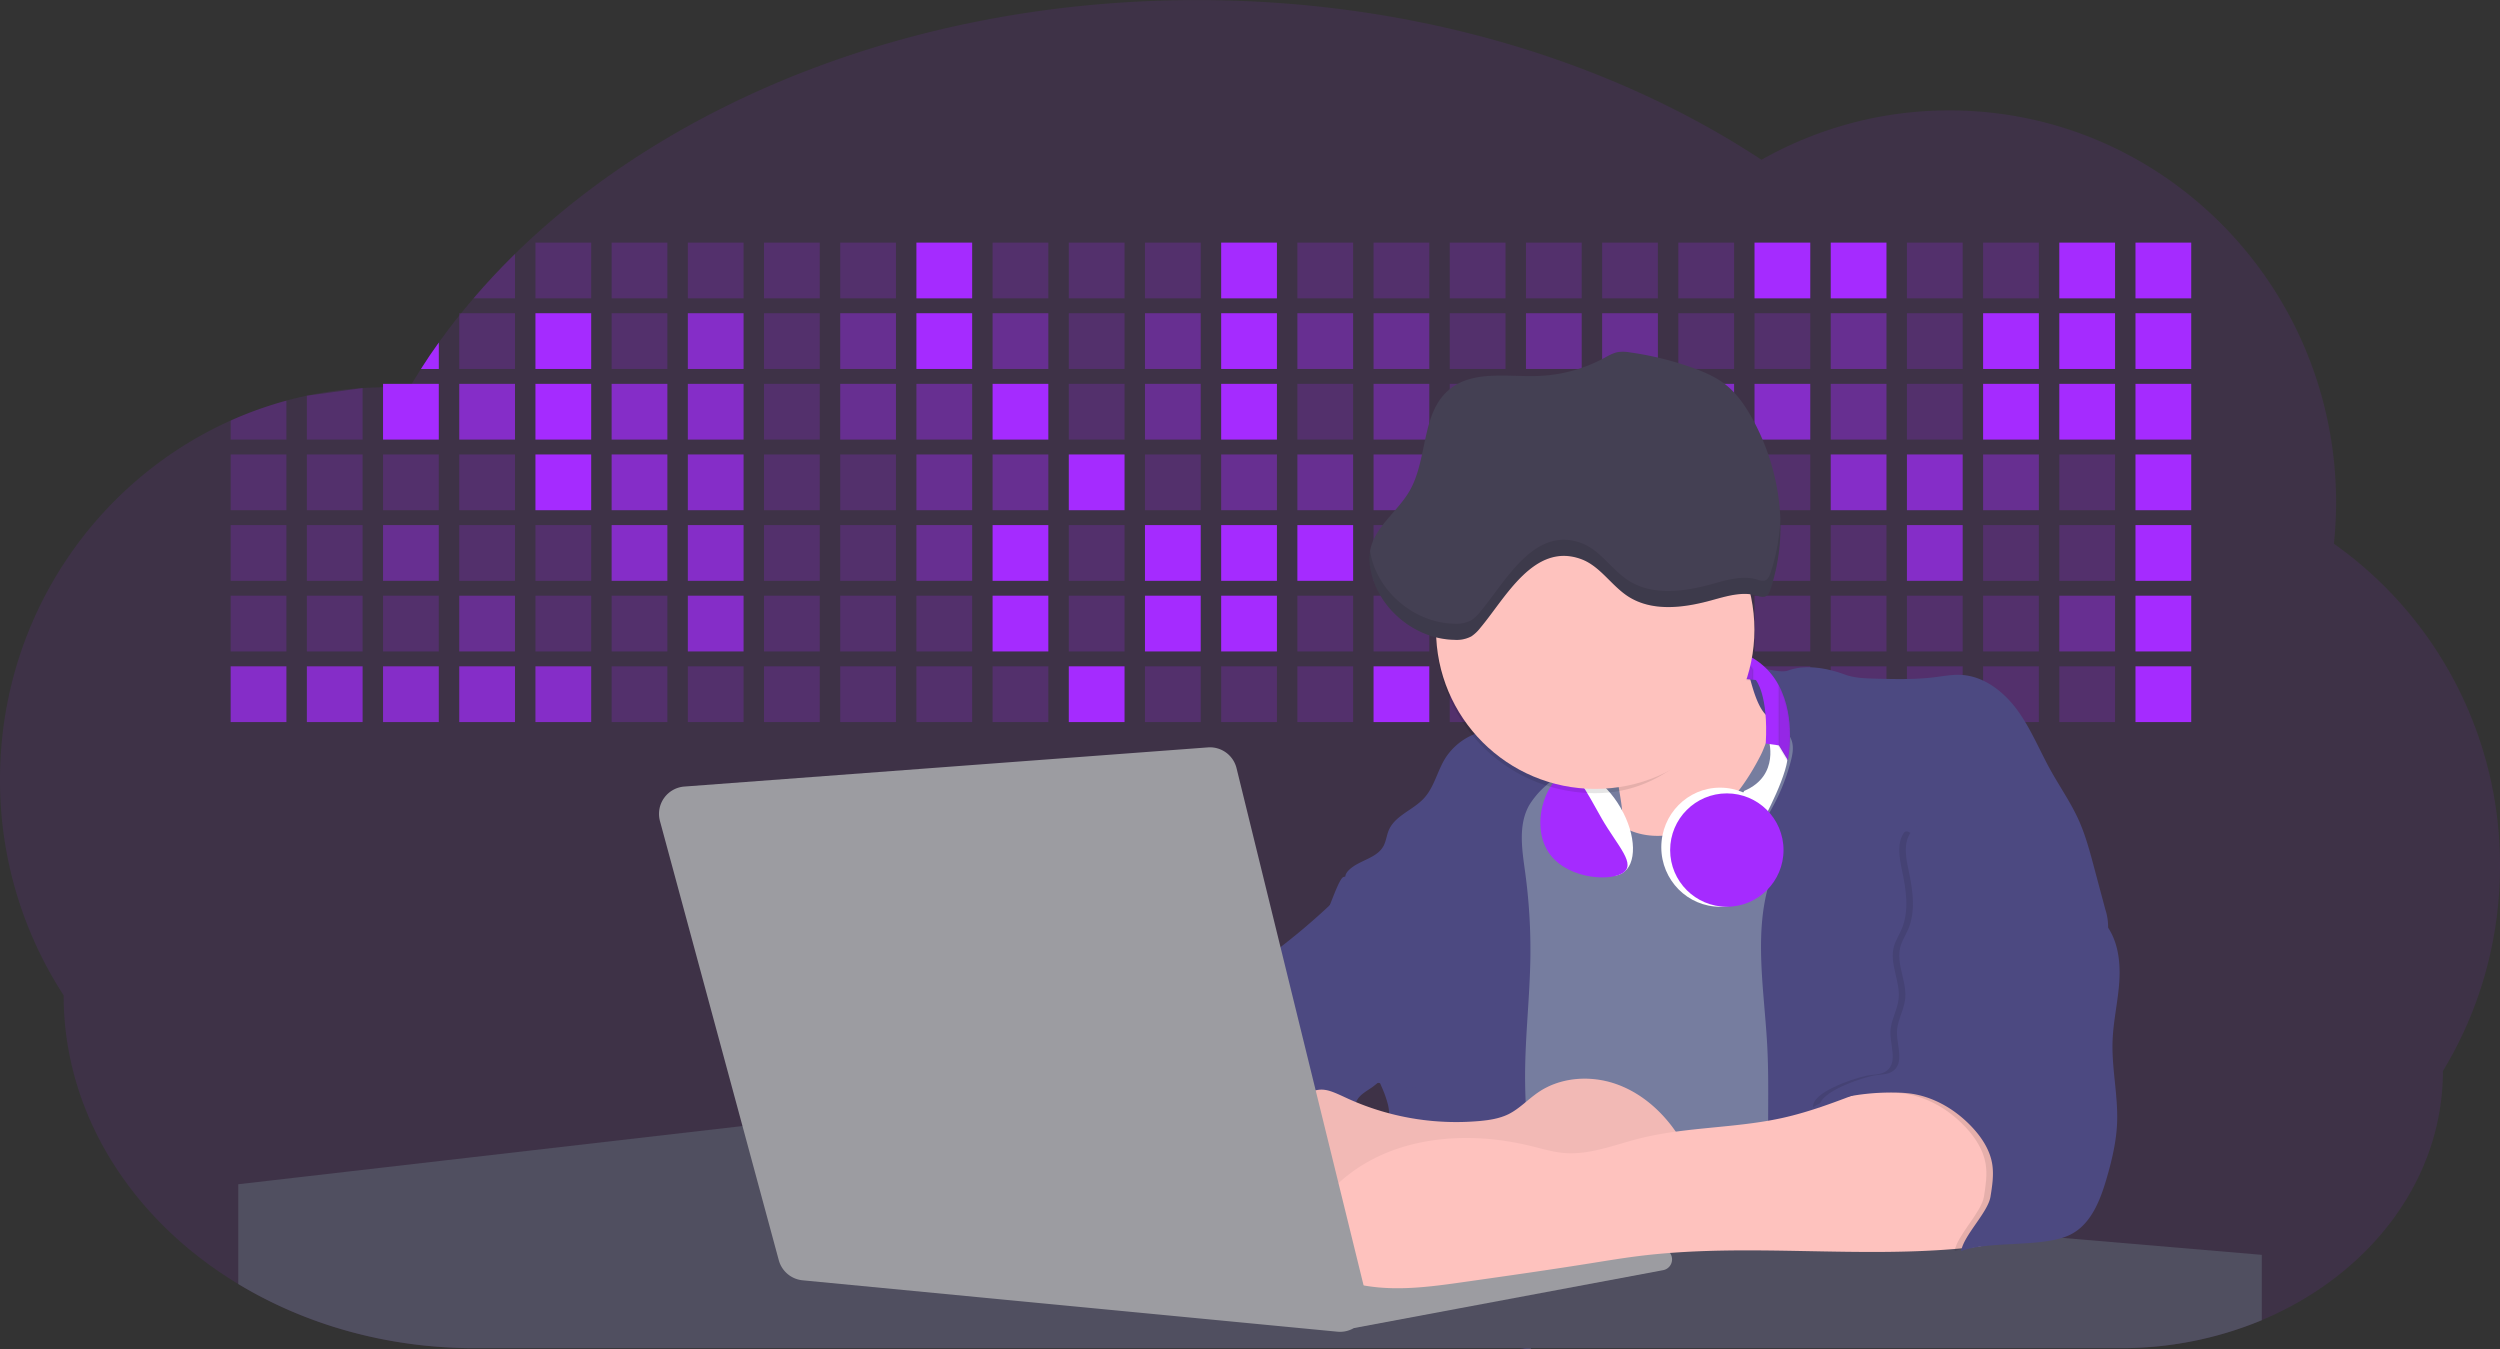 <svg id="aa7bae02-e79e-4d6b-a496-aba15f39787c" data-name="Layer 1" xmlns="http://www.w3.org/2000/svg" width="1144" height="617.32" viewBox="0 0 1144 617.32"><rect x="0" y="0" width="1144" height="617.32" fill="#333333" stroke="none"/><title>developer activity</title><path d="M1172,537.57a181.92,181.92,0,0,1-6.85,49.6,180.06,180.06,0,0,1-19.27,44.28c0,50.1-33.82,93.4-82.91,114a167.3,167.3,0,0,1-64.73,12.8H245.17c-40.25,0-77.55-10.86-108.14-29.36A185.76,185.76,0,0,1,112.2,711c-34-29.22-55.08-69.6-55.08-114.2A180.5,180.5,0,0,1,28,498.08c0-73.36,43.39-136.44,105.55-164.29a174.52,174.52,0,0,1,25.51-9.12q4.63-1.26,9.36-2.26a175.39,175.39,0,0,1,25.51-3.5q4.65-.29,9.35-.33H205c3.46,0,6.89.12,10.3.32l1.12-1.9q2.06-3.44,4.22-6.81,3.9-6.14,8.18-12.1,4.48-6.29,9.35-12.38l.83-1q2.76-3.44,5.64-6.8,9-10.49,19-20.35c72.11-70.68,185.08-116.18,312.08-116.18,98.82,0,189.15,27.55,258.34,73.07A174.18,174.18,0,0,1,920,191.86c97.74,0,177,80.37,177,179.51a184.9,184.9,0,0,1-1,18.78A180,180,0,0,1,1172,537.57Z" transform="translate(-28 -141.34)" fill="#a52bff" opacity="0.1"/><path d="M263.66,257.52v20.35h-19Q253.59,267.39,263.66,257.52Z" transform="translate(-28 -141.34)" fill="#a52bff" opacity="0.2"/><rect x="245.02" y="111.02" width="25.51" height="25.51" fill="#a52bff" opacity="0.2"/><rect x="279.88" y="111.02" width="25.51" height="25.51" fill="#a52bff" opacity="0.2"/><rect x="314.75" y="111.02" width="25.51" height="25.51" fill="#a52bff" opacity="0.2"/><rect x="349.61" y="111.02" width="25.51" height="25.51" fill="#a52bff" opacity="0.2"/><rect x="384.48" y="111.02" width="25.51" height="25.51" fill="#a52bff" opacity="0.2"/><rect x="419.35" y="111.02" width="25.51" height="25.51" fill="#a52bff"/><rect x="454.21" y="111.02" width="25.51" height="25.51" fill="#a52bff" opacity="0.2"/><rect x="489.08" y="111.02" width="25.51" height="25.51" fill="#a52bff" opacity="0.2"/><rect x="523.94" y="111.02" width="25.51" height="25.51" fill="#a52bff" opacity="0.2"/><rect x="558.81" y="111.02" width="25.51" height="25.51" fill="#a52bff"/><rect x="593.68" y="111.02" width="25.51" height="25.51" fill="#a52bff" opacity="0.2"/><rect x="628.54" y="111.02" width="25.51" height="25.51" fill="#a52bff" opacity="0.2"/><rect x="663.41" y="111.02" width="25.51" height="25.51" fill="#a52bff" opacity="0.2"/><rect x="698.28" y="111.02" width="25.51" height="25.51" fill="#a52bff" opacity="0.2"/><rect x="733.14" y="111.02" width="25.51" height="25.51" fill="#a52bff" opacity="0.2"/><rect x="768.01" y="111.02" width="25.51" height="25.51" fill="#a52bff" opacity="0.2"/><rect x="802.87" y="111.02" width="25.51" height="25.51" fill="#a52bff"/><rect x="837.74" y="111.02" width="25.51" height="25.51" fill="#a52bff"/><rect x="872.61" y="111.02" width="25.51" height="25.51" fill="#a52bff" opacity="0.2"/><rect x="907.47" y="111.02" width="25.51" height="25.51" fill="#a52bff" opacity="0.2"/><rect x="942.34" y="111.02" width="25.51" height="25.51" fill="#a52bff"/><rect x="977.2" y="111.02" width="25.51" height="25.51" fill="#a52bff"/><path d="M228.8,298.08v12.1h-8.18Q224.52,304,228.8,298.08Z" transform="translate(-28 -141.34)" fill="#a52bff"/><rect x="210.15" y="143.33" width="25.51" height="25.51" fill="#a52bff" opacity="0.2"/><rect x="245.02" y="143.33" width="25.51" height="25.51" fill="#a52bff"/><rect x="279.88" y="143.33" width="25.51" height="25.51" fill="#a52bff" opacity="0.2"/><rect x="314.75" y="143.33" width="25.51" height="25.51" fill="#a52bff" opacity="0.7"/><rect x="349.61" y="143.33" width="25.51" height="25.51" fill="#a52bff" opacity="0.2"/><rect x="384.48" y="143.33" width="25.51" height="25.51" fill="#a52bff" opacity="0.4"/><rect x="419.35" y="143.33" width="25.51" height="25.51" fill="#a52bff"/><rect x="454.21" y="143.33" width="25.51" height="25.51" fill="#a52bff" opacity="0.4"/><rect x="489.08" y="143.33" width="25.51" height="25.51" fill="#a52bff" opacity="0.2"/><rect x="523.94" y="143.33" width="25.51" height="25.51" fill="#a52bff" opacity="0.4"/><rect x="558.81" y="143.33" width="25.51" height="25.51" fill="#a52bff"/><rect x="593.68" y="143.33" width="25.51" height="25.51" fill="#a52bff" opacity="0.4"/><rect x="628.54" y="143.33" width="25.51" height="25.51" fill="#a52bff" opacity="0.4"/><rect x="663.41" y="143.33" width="25.51" height="25.51" fill="#a52bff" opacity="0.2"/><rect x="698.28" y="143.33" width="25.51" height="25.51" fill="#a52bff" opacity="0.4"/><rect x="733.14" y="143.33" width="25.51" height="25.51" fill="#a52bff" opacity="0.4"/><rect x="768.01" y="143.33" width="25.51" height="25.51" fill="#a52bff" opacity="0.2"/><rect x="802.87" y="143.33" width="25.51" height="25.51" fill="#a52bff" opacity="0.2"/><rect x="837.74" y="143.33" width="25.51" height="25.51" fill="#a52bff" opacity="0.4"/><rect x="872.61" y="143.33" width="25.51" height="25.51" fill="#a52bff" opacity="0.2"/><rect x="907.47" y="143.33" width="25.51" height="25.51" fill="#a52bff"/><rect x="942.34" y="143.33" width="25.51" height="25.51" fill="#a52bff"/><rect x="977.2" y="143.33" width="25.51" height="25.51" fill="#a52bff"/><path d="M159.06,324.67V342.5H133.55v-8.71A174.52,174.52,0,0,1,159.06,324.67Z" transform="translate(-28 -141.34)" fill="#a52bff" opacity="0.2"/><polygon points="165.93 177.57 165.93 201.16 140.42 201.16 140.42 181.07 165.93 177.57" fill="#a52bff" opacity="0.2"/><rect x="175.28" y="175.65" width="25.51" height="25.51" fill="#a52bff"/><rect x="210.15" y="175.65" width="25.51" height="25.51" fill="#a52bff" opacity="0.7"/><rect x="245.02" y="175.65" width="25.51" height="25.51" fill="#a52bff"/><rect x="279.88" y="175.65" width="25.51" height="25.51" fill="#a52bff" opacity="0.7"/><rect x="314.75" y="175.65" width="25.51" height="25.51" fill="#a52bff" opacity="0.7"/><rect x="349.61" y="175.65" width="25.51" height="25.51" fill="#a52bff" opacity="0.2"/><rect x="384.48" y="175.65" width="25.51" height="25.51" fill="#a52bff" opacity="0.4"/><rect x="419.35" y="175.65" width="25.51" height="25.51" fill="#a52bff" opacity="0.4"/><rect x="454.21" y="175.65" width="25.51" height="25.51" fill="#a52bff"/><rect x="489.08" y="175.65" width="25.51" height="25.51" fill="#a52bff" opacity="0.2"/><rect x="523.94" y="175.65" width="25.51" height="25.51" fill="#a52bff" opacity="0.4"/><rect x="558.81" y="175.65" width="25.51" height="25.51" fill="#a52bff"/><rect x="593.68" y="175.65" width="25.51" height="25.51" fill="#a52bff" opacity="0.2"/><rect x="628.54" y="175.65" width="25.51" height="25.51" fill="#a52bff" opacity="0.4"/><rect x="663.41" y="175.65" width="25.51" height="25.51" fill="#a52bff" opacity="0.2"/><rect x="698.28" y="175.65" width="25.51" height="25.51" fill="#a52bff"/><rect x="733.14" y="175.65" width="25.51" height="25.51" fill="#a52bff" opacity="0.2"/><rect x="768.01" y="175.65" width="25.51" height="25.51" fill="#a52bff" opacity="0.7"/><rect x="802.87" y="175.65" width="25.51" height="25.51" fill="#a52bff" opacity="0.7"/><rect x="837.74" y="175.65" width="25.51" height="25.51" fill="#a52bff" opacity="0.4"/><rect x="872.61" y="175.65" width="25.51" height="25.51" fill="#a52bff" opacity="0.2"/><rect x="907.47" y="175.65" width="25.51" height="25.51" fill="#a52bff"/><rect x="942.34" y="175.65" width="25.51" height="25.51" fill="#a52bff"/><rect x="977.2" y="175.65" width="25.51" height="25.51" fill="#a52bff"/><rect x="105.55" y="207.96" width="25.51" height="25.51" fill="#a52bff" opacity="0.2"/><rect x="140.42" y="207.96" width="25.51" height="25.51" fill="#a52bff" opacity="0.2"/><rect x="175.28" y="207.96" width="25.51" height="25.51" fill="#a52bff" opacity="0.2"/><rect x="210.15" y="207.96" width="25.51" height="25.51" fill="#a52bff" opacity="0.2"/><rect x="245.02" y="207.96" width="25.51" height="25.51" fill="#a52bff"/><rect x="279.88" y="207.96" width="25.51" height="25.51" fill="#a52bff" opacity="0.7"/><rect x="314.75" y="207.96" width="25.51" height="25.51" fill="#a52bff" opacity="0.7"/><rect x="349.61" y="207.96" width="25.51" height="25.51" fill="#a52bff" opacity="0.2"/><rect x="384.48" y="207.96" width="25.51" height="25.51" fill="#a52bff" opacity="0.2"/><rect x="419.35" y="207.96" width="25.51" height="25.51" fill="#a52bff" opacity="0.4"/><rect x="454.21" y="207.96" width="25.51" height="25.51" fill="#a52bff" opacity="0.4"/><rect x="489.08" y="207.96" width="25.51" height="25.51" fill="#a52bff"/><rect x="523.94" y="207.96" width="25.51" height="25.51" fill="#a52bff" opacity="0.2"/><rect x="558.81" y="207.96" width="25.51" height="25.51" fill="#a52bff" opacity="0.4"/><rect x="593.68" y="207.96" width="25.51" height="25.51" fill="#a52bff" opacity="0.4"/><rect x="628.54" y="207.96" width="25.51" height="25.51" fill="#a52bff" opacity="0.4"/><rect x="663.41" y="207.96" width="25.51" height="25.51" fill="#a52bff" opacity="0.4"/><rect x="698.28" y="207.96" width="25.51" height="25.51" fill="#a52bff" opacity="0.2"/><rect x="733.14" y="207.96" width="25.51" height="25.51" fill="#a52bff" opacity="0.2"/><rect x="768.01" y="207.96" width="25.51" height="25.51" fill="#a52bff" opacity="0.2"/><rect x="802.87" y="207.96" width="25.51" height="25.51" fill="#a52bff" opacity="0.2"/><rect x="837.74" y="207.96" width="25.51" height="25.51" fill="#a52bff" opacity="0.7"/><rect x="872.61" y="207.96" width="25.51" height="25.51" fill="#a52bff" opacity="0.7"/><rect x="907.47" y="207.96" width="25.51" height="25.51" fill="#a52bff" opacity="0.4"/><rect x="942.34" y="207.96" width="25.51" height="25.51" fill="#a52bff" opacity="0.2"/><rect x="977.2" y="207.96" width="25.51" height="25.51" fill="#a52bff"/><rect x="105.55" y="240.28" width="25.51" height="25.51" fill="#a52bff" opacity="0.2"/><rect x="140.42" y="240.28" width="25.51" height="25.51" fill="#a52bff" opacity="0.2"/><rect x="175.28" y="240.28" width="25.51" height="25.51" fill="#a52bff" opacity="0.4"/><rect x="210.15" y="240.28" width="25.51" height="25.51" fill="#a52bff" opacity="0.2"/><rect x="245.02" y="240.28" width="25.51" height="25.51" fill="#a52bff" opacity="0.2"/><rect x="279.88" y="240.28" width="25.51" height="25.51" fill="#a52bff" opacity="0.7"/><rect x="314.75" y="240.28" width="25.51" height="25.51" fill="#a52bff" opacity="0.7"/><rect x="349.61" y="240.28" width="25.51" height="25.51" fill="#a52bff" opacity="0.2"/><rect x="384.48" y="240.28" width="25.51" height="25.51" fill="#a52bff" opacity="0.2"/><rect x="419.35" y="240.28" width="25.51" height="25.51" fill="#a52bff" opacity="0.4"/><rect x="454.21" y="240.28" width="25.51" height="25.51" fill="#a52bff"/><rect x="489.08" y="240.28" width="25.51" height="25.51" fill="#a52bff" opacity="0.2"/><rect x="523.94" y="240.28" width="25.51" height="25.51" fill="#a52bff"/><rect x="558.81" y="240.28" width="25.51" height="25.51" fill="#a52bff"/><rect x="593.68" y="240.28" width="25.51" height="25.51" fill="#a52bff"/><rect x="628.54" y="240.28" width="25.51" height="25.51" fill="#a52bff" opacity="0.2"/><rect x="663.41" y="240.28" width="25.51" height="25.51" fill="#a52bff"/><rect x="698.28" y="240.28" width="25.51" height="25.51" fill="#a52bff" opacity="0.2"/><rect x="733.14" y="240.28" width="25.51" height="25.51" fill="#a52bff" opacity="0.2"/><rect x="768.01" y="240.28" width="25.51" height="25.51" fill="#a52bff" opacity="0.2"/><rect x="802.87" y="240.28" width="25.51" height="25.51" fill="#a52bff" opacity="0.2"/><rect x="837.74" y="240.28" width="25.51" height="25.51" fill="#a52bff" opacity="0.2"/><rect x="872.61" y="240.28" width="25.51" height="25.51" fill="#a52bff" opacity="0.7"/><rect x="907.47" y="240.28" width="25.51" height="25.51" fill="#a52bff" opacity="0.2"/><rect x="942.34" y="240.28" width="25.51" height="25.51" fill="#a52bff" opacity="0.2"/><rect x="977.2" y="240.28" width="25.51" height="25.51" fill="#a52bff"/><rect x="105.55" y="272.59" width="25.51" height="25.51" fill="#a52bff" opacity="0.2"/><rect x="140.42" y="272.59" width="25.51" height="25.51" fill="#a52bff" opacity="0.2"/><rect x="175.28" y="272.59" width="25.51" height="25.51" fill="#a52bff" opacity="0.2"/><rect x="210.15" y="272.59" width="25.51" height="25.51" fill="#a52bff" opacity="0.4"/><rect x="245.02" y="272.59" width="25.51" height="25.51" fill="#a52bff" opacity="0.2"/><rect x="279.88" y="272.59" width="25.51" height="25.51" fill="#a52bff" opacity="0.2"/><rect x="314.75" y="272.59" width="25.51" height="25.51" fill="#a52bff" opacity="0.7"/><rect x="349.61" y="272.59" width="25.51" height="25.51" fill="#a52bff" opacity="0.2"/><rect x="384.48" y="272.59" width="25.51" height="25.51" fill="#a52bff" opacity="0.2"/><rect x="419.35" y="272.59" width="25.51" height="25.51" fill="#a52bff" opacity="0.2"/><rect x="454.21" y="272.59" width="25.51" height="25.51" fill="#a52bff"/><rect x="489.08" y="272.59" width="25.51" height="25.51" fill="#a52bff" opacity="0.2"/><rect x="523.94" y="272.59" width="25.51" height="25.51" fill="#a52bff"/><rect x="558.81" y="272.59" width="25.51" height="25.51" fill="#a52bff"/><rect x="593.68" y="272.59" width="25.51" height="25.51" fill="#a52bff" opacity="0.2"/><rect x="628.54" y="272.59" width="25.51" height="25.51" fill="#a52bff" opacity="0.2"/><rect x="663.41" y="272.59" width="25.51" height="25.51" fill="#a52bff" opacity="0.2"/><rect x="698.28" y="272.59" width="25.51" height="25.51" fill="#a52bff" opacity="0.2"/><rect x="733.14" y="272.59" width="25.51" height="25.51" fill="#a52bff" opacity="0.2"/><rect x="768.01" y="272.59" width="25.51" height="25.51" fill="#a52bff" opacity="0.2"/><rect x="802.87" y="272.59" width="25.51" height="25.51" fill="#a52bff" opacity="0.2"/><rect x="837.74" y="272.59" width="25.51" height="25.51" fill="#a52bff" opacity="0.2"/><rect x="872.61" y="272.59" width="25.51" height="25.51" fill="#a52bff" opacity="0.2"/><rect x="907.47" y="272.59" width="25.51" height="25.51" fill="#a52bff" opacity="0.2"/><rect x="942.34" y="272.59" width="25.51" height="25.51" fill="#a52bff" opacity="0.4"/><rect x="977.2" y="272.59" width="25.51" height="25.51" fill="#a52bff"/><rect x="105.55" y="304.91" width="25.51" height="25.51" fill="#a52bff" opacity="0.7"/><rect x="140.42" y="304.91" width="25.51" height="25.51" fill="#a52bff" opacity="0.7"/><rect x="175.28" y="304.91" width="25.51" height="25.51" fill="#a52bff" opacity="0.7"/><rect x="210.15" y="304.91" width="25.51" height="25.51" fill="#a52bff" opacity="0.7"/><rect x="245.02" y="304.91" width="25.51" height="25.51" fill="#a52bff" opacity="0.7"/><rect x="279.88" y="304.91" width="25.51" height="25.51" fill="#a52bff" opacity="0.2"/><rect x="314.75" y="304.91" width="25.51" height="25.51" fill="#a52bff" opacity="0.2"/><rect x="349.61" y="304.91" width="25.51" height="25.51" fill="#a52bff" opacity="0.2"/><rect x="384.48" y="304.91" width="25.51" height="25.51" fill="#a52bff" opacity="0.2"/><rect x="419.35" y="304.91" width="25.51" height="25.51" fill="#a52bff" opacity="0.2"/><rect x="454.21" y="304.91" width="25.51" height="25.51" fill="#a52bff" opacity="0.2"/><rect x="489.08" y="304.91" width="25.51" height="25.51" fill="#a52bff"/><rect x="523.94" y="304.91" width="25.51" height="25.51" fill="#a52bff" opacity="0.2"/><rect x="558.81" y="304.91" width="25.51" height="25.51" fill="#a52bff" opacity="0.2"/><rect x="593.68" y="304.91" width="25.51" height="25.51" fill="#a52bff" opacity="0.2"/><rect x="628.54" y="304.91" width="25.51" height="25.51" fill="#a52bff"/><rect x="663.41" y="304.91" width="25.51" height="25.51" fill="#a52bff" opacity="0.2"/><rect x="698.28" y="304.91" width="25.51" height="25.51" fill="#a52bff" opacity="0.2"/><rect x="733.14" y="304.91" width="25.51" height="25.51" fill="#a52bff" opacity="0.2"/><rect x="768.01" y="304.91" width="25.51" height="25.51" fill="#a52bff" opacity="0.2"/><rect x="802.87" y="304.91" width="25.51" height="25.51" fill="#a52bff" opacity="0.2"/><rect x="837.74" y="304.91" width="25.51" height="25.51" fill="#a52bff" opacity="0.2"/><rect x="872.61" y="304.91" width="25.51" height="25.51" fill="#a52bff" opacity="0.2"/><rect x="907.47" y="304.91" width="25.51" height="25.51" fill="#a52bff" opacity="0.2"/><rect x="942.34" y="304.91" width="25.51" height="25.51" fill="#a52bff" opacity="0.2"/><rect x="977.2" y="304.91" width="25.51" height="25.51" fill="#a52bff"/><circle cx="734.52" cy="363.89" r="34.87" fill="#767d9f"/><path d="M760.71,460.87q5.22,22.78,8.86,45.9c.73,4.58,1.38,9.41-.28,13.74-1.39,3.61-4.22,6.43-6.44,9.59s-3.9,7.21-2.55,10.83,5.29,5.6,9.05,6.62c10.76,2.9,22.23.79,32.94-2.35a53.29,53.29,0,0,0,13.81-5.72c4.54-2.88,8.26-6.88,11.68-11,15.61-18.93,25.83-41.65,35.45-64.23a39.12,39.12,0,0,1-33.11-13.34c-3.94-4.63-6.83-11.08-4.61-16.74-6.51,3.57-14.24,3.81-21.25,6.25a75.49,75.49,0,0,0-12.5,6.15q-7.18,4.15-14.28,8.46C772.07,458.29,767,461.19,760.71,460.87Z" transform="translate(-28 -141.34)" fill="#FEC2BE"/><path d="M833.64,487.05c-6.11,11.89-14.06,23.32-25.41,30.4s-26.63,9-38,2c-5.6-3.42-9.84-8.62-14.73-13s-11-8.13-17.57-7.56c-7.24.63-12.91,6.28-17.76,11.69-7.36,8.22-14.47,16.79-19.68,26.52-10,18.7-12.37,40.56-11.93,61.76s3.51,42.29,3.58,63.49c.1,26.08-4.32,51.95-8.79,77.64,41.1-5.06,82.25,6,123.44,10.19,26.36,2.71,52.92,2.65,79.42,2.58,4.66,0,9.62-.12,13.5-2.7a18.2,18.2,0,0,0,5.59-6.64c3.66-6.75,5.13-14.45,6.15-22.06,2.59-19.22,2.67-38.68,2.74-58.08.18-47,.35-94.17-5.62-140.8-1.47-11.47-3.35-23-7.75-33.73s-11.58-20.6-21.62-26.35c-6.45-3.7-21.4-10.14-29-6.41C841.67,460.15,837.73,479.09,833.64,487.05Z" transform="translate(-28 -141.34)" fill="#767d9f"/><path d="M836.68,619.77c-1.55-29-7.86-59.95,5.57-85.69,3.3-6.32-8.54-14.21-4.88-20.33a92.08,92.08,0,0,0,10.06-23.93c.76-2.89,1.37-5.95.65-8.85-1.33-5.29-6.56-8.44-11-11.66-4.9-3.56-7.42-14.41-9-20.28s12.57,1.2,18.26-.89c7.9-2.89,17.94-1.07,25.82,1.86,4.4,1.62,9.18,1.76,13.87,1.88,9.11.24,18.25.47,27.29-.65,4.06-.51,8.13-1.28,12.21-1.05,10.41.59,19.46,7.71,25.62,16.13s10.08,18.23,15.13,27.35c4.21,7.6,9.23,14.78,12.82,22.69,3.18,7,5.19,14.52,7.18,22l5.13,19.19a25.58,25.58,0,0,1,1.26,8.51c-.26,3.07-1.62,5.93-3,8.66A164.12,164.12,0,0,1,971,603.2c-10.79,13.23-23.89,25.16-30.3,41-2.5,6.17-3.89,12.73-5.16,19.27a707.94,707.94,0,0,0-10.9,79.15,174.2,174.2,0,0,0-36.52-12.21,177.61,177.61,0,0,0-19-3c-5.59-.58-12.8.52-18.12-1-8.9-2.53-9.88-17.58-11.23-25.46-2.16-12.55-2.59-25.32-2.67-38C837,648.53,837.45,634.14,836.68,619.77Z" transform="translate(-28 -141.34)" fill="#4c4981"/><path d="M641.23,565.54c4.21,24,8.85,48.07,18,70.62-.23.22-.46.42-.69.62-.81.69-1.65,1.34-2.53,2-2.05,1.44-4.3,2.66-6,4.54a8,8,0,0,0-1.5,2.45,5.48,5.48,0,0,0,0,4.47c-4.77,2.11-10.31,1.46-15.66,1.26-4.61-.17-9.08,0-12.78,2.53-5.14,3.54-6.69,10.34-7.52,16.52q-.46,3.38-.79,6.77-.32,3.15-.52,6.32a188.61,188.61,0,0,0-.19,21q.08,1.92.21,3.84c-16.34-.39-31.23-8.91-45.32-17.19-3.22-1.89-6.54-3.88-8.63-7A15.8,15.8,0,0,1,555,674c0-.51.09-1,.16-1.52a41.58,41.58,0,0,1,2.29-8.68,107.2,107.2,0,0,1,19.19-32.65c3.58-4.18,7.61-8.27,9.28-13.52.73-2.29,1-4.72,1.74-7,3.32-9.88,15.3-14.55,19.4-24.14,1-2.29,1.46-4.8,2.7-7a17.63,17.63,0,0,1,4.25-4.75c.73-.61,1.49-1.2,2.24-1.79q10.54-8.26,20.31-17.45,1.82-1.71,3.6-3.46A59.48,59.48,0,0,0,641.23,565.54Z" transform="translate(-28 -141.34)" fill="#4c4981"/><path d="M742,494.56c-1.44,1.52-3,2.95-4.53,4.37l-.41.37-1.62,1.5a39,39,0,0,0-7.55,8.79l-.17.28c-5.1,9.13-3.21,20.37-1.79,30.74a261.55,261.55,0,0,1,2.37,39c-.26,18-2.38,35.88-2.42,53.86,0,4.08.09,8.15.27,12.23.29,6.63.79,13.25,1.39,19.87.65,7.26,1.43,14.51,2.16,21.76.58,5.61,1.13,11.21,1.59,16.81.23,2.9.45,5.79.63,8.69.21,3.4.38,6.81.48,10.21h0c.07,2.16.11,4.31.11,6.47,0,1.23,0,2.45,0,3.67q0,3.51-.19,7-.2,4.49-.61,9c-.31,3.27-.86,6.84-3.16,9.14-.14.14-.29.27-.44.4l-3.24-.4a332.72,332.72,0,0,0-67.3-1.2c.49-3.38.94-6.75,1.38-10.14.2-1.6.4-3.21.59-4.82q.33-2.76.63-5.52c.23-2,.44-4,.64-6q.78-7.73,1.37-15.47.87-11.29,1.32-22.62.22-5.41.34-10.83.17-6.72.16-13.45,0-6.54-.11-13.1c0-1.44-.06-2.88-.18-4.31a27.35,27.35,0,0,0-.53-3.83,49.87,49.87,0,0,0-3-8.48c-.22-.52-.43-1-.64-1.55-.12-.27-.23-.55-.34-.82,5.76-5.13,9.86-12,13.8-18.76,6.39-10.89,12.93-22.26,14-34.84s-5.18-26.71-17.2-30.55c-3.27-1-6.73-1.28-10.1-1.87-3.18-.56-9.81-1.83-13.49-4.11q-3,3.08-6,6.05a22.15,22.15,0,0,1,2.17-8.71l1.42.07a2.71,2.71,0,0,1-.16-1c0-1.07.74-2.28,2.32-3.62,4.71-4,12.12-4.89,15.09-10.3,1.24-2.25,1.45-4.93,2.45-7.29,2.87-6.73,11.11-9.21,16.07-14.59s6.2-13,10.21-19a28.62,28.62,0,0,1,12-10c.4-.19.81-.38,1.22-.55,8.3-3.55,18.16-4.36,26.76-4.34,3.34,0,12,.1,16.24,1.79a5.32,5.32,0,0,1,1.85,1.13C752.37,480.61,745.34,491,742,494.56Z" transform="translate(-28 -141.34)" fill="#4c4981"/><path d="M642.72,542.69a60.88,60.88,0,0,1,46.74,4.87c7.2,4,13.66,9.58,17.62,16.78,5.95,10.8,5.69,23.82,5.27,36.15-.21,6.17-.48,12.56-3.2,18.1C706,625,700.06,629.4,694,633a42.24,42.24,0,0,1-12.32,5.33c-6.72,1.46-13.7.22-20.47-1-7.36-1.36-15.26-3-20.37-8.48-3-3.18-4.64-7.31-6.26-11.35q-3.49-8.75-7-17.48c-4.05-10.11-5.42-18.52-.07-28.37,2.43-4.49,5.4-8.69,7.8-13.21C636.51,556.14,640.81,543.28,642.72,542.69Z" transform="translate(-28 -141.34)" fill="#4c4981"/><path d="M1063,715.56v29.9a167.3,167.3,0,0,1-64.73,12.8H728.58c-.14.14-.29.27-.44.4l-3.24-.4H245.17c-40.25,0-77.55-10.86-108.14-29.36V683.25l230.72-26.63.18,0L502.29,668l34.77,3,18.06,1.53,37.38,3.17,19.23,1.63,28,2.38,3.94.33,20.18,1.71L691.23,684l38.5,3.26,64.18,5.45,45.15,3.83,74.14,6.29,14.1,1.19,1.52.13,1.32.11,18.62,1.58,20.44,1.74,2.37.2Z" transform="translate(-28 -141.34)" fill="#504f60"/><polygon points="764 573.12 474.86 523.77 463.65 580.46 596.19 596.33 637 601.44 749.26 579.33 764 573.12" fill="#9c9ca1"/><path d="M642.33,739.94l144.86-27.23a5,5,0,0,1,5.94,4.93h0a5,5,0,0,1-4.09,4.93L647.57,749.06Z" transform="translate(-28 -141.34)" fill="#9c9ca1"/><path d="M705.17,654.31c4.51-.42,9.08-1.13,13.14-3.13,5-2.49,8.89-6.78,13.52-9.94,10.18-7,23.8-7.94,35.47-3.92s21.41,12.63,28.23,22.91c4.53,6.85,7.93,15.59,4.73,23.15a30.51,30.51,0,0,1-4.12,6.44l-8.34,10.9a29,29,0,0,1-5.66,6.09c-3.12,2.27-7,3.2-10.82,3.76-10.15,1.48-20.48.64-30.71,1.32-17.57,1.17-34.73,6.83-52.34,6.64-10.12-.11-20.11-2.15-30-4.19l-43.77-9c-7.62-1.56-16.23-3.84-19.82-10.75-1.61-3.11-1.91-6.71-2.1-10.21-.52-9.64,0-20.36,6.68-27.31,6.28-6.52,16.21-8.58,23.71-13.4,9.18-5.91,12.21-4,21.89.44A120,120,0,0,0,705.17,654.31Z" transform="translate(-28 -141.34)" fill="#FEC2BE"/><path d="M705.17,654.31c4.51-.42,9.08-1.13,13.14-3.13,5-2.49,8.89-6.78,13.52-9.94,10.18-7,23.8-7.94,35.47-3.92s21.41,12.63,28.23,22.91c4.53,6.85,7.93,15.59,4.73,23.15a30.51,30.51,0,0,1-4.12,6.44l-8.34,10.9a29,29,0,0,1-5.66,6.09c-3.12,2.27-7,3.2-10.82,3.76-10.15,1.48-20.48.64-30.71,1.32-17.57,1.17-34.73,6.83-52.34,6.64-10.12-.11-20.11-2.15-30-4.19l-43.77-9c-7.62-1.56-16.23-3.84-19.82-10.75-1.61-3.11-1.91-6.71-2.1-10.21-.52-9.64,0-20.36,6.68-27.31,6.28-6.52,16.21-8.58,23.71-13.4,9.18-5.91,12.21-4,21.89.44A120,120,0,0,0,705.17,654.31Z" transform="translate(-28 -141.34)" opacity="0.05"/><path d="M880.94,640.6c-12.28,4.75-24.63,9.52-37.49,12.35-21.56,4.75-44.12,4-65.51,9.43-11.3,2.88-22.53,7.52-34.14,6.58-5.19-.42-10.2-2-15.25-3.2-28.37-7-60.62-4.73-83.66,13.27-7.88,6.15-14.33,13.82-20.18,22a14.7,14.7,0,0,0,5.91,21.88A86.62,86.62,0,0,0,659,730.48c13.13,1.16,26.32-.7,39.38-2.56,19.38-2.75,38.77-5.51,58.1-8.6,6.94-1.11,13.88-2.26,20.86-3.14,50.23-6.35,101.37,1.37,151.73-3.93,5.09-.54,10.27-1.24,14.9-3.41,11.72-5.5,17.52-20,15.1-32.74s-11.76-23.33-23-29.83c-9.42-5.47-19.58-7.68-30.07-10C896.26,634,890.32,637,880.94,640.6Z" transform="translate(-28 -141.34)" fill="#FEC2BE"/><path d="M988.67,564.44c5.54,7.26,6.72,17,6.12,26.09s-2.76,18.08-3.08,27.21c-.44,12.52,2.58,25,2.07,37.48-.36,8.73-2.43,17.29-4.88,25.67-2.89,9.89-7.07,20.52-16.2,25.27-12.12,6.31-37.54,2.76-50.29,7.7,1.16-7.23,12.28-17.7,13.44-24.93.8-5,1.61-10.14.75-15.15-1.1-6.39-4.85-12.06-9.3-16.78-7.08-7.51-16.32-13.16-26.47-15s-35-.33-43.12,6.08c-1-6.62,17.6-13,24.14-14.43,3.26-.73,7-.32,9.61-2.39,5-3.92,1.37-11.73,1.61-18,.19-5,3.11-9.58,3.7-14.58,1-8-4.22-16.15-2.17-24,.76-2.9,2.45-5.45,3.62-8.21,3.56-8.45,2-18.09.1-27.07-1.18-5.64-2.33-12,.81-16.81,2.91-4.49,11.17,11.5,16.46,10.76,17.47-2.45,33.28-15.4,47.39-4.8,7.19,5.4,8.13,11,11,18.71C976.77,554.6,984,558.36,988.67,564.44Z" transform="translate(-28 -141.34)" opacity="0.1"/><path d="M991.67,564.44c5.54,7.26,6.72,17,6.12,26.09s-2.76,18.08-3.08,27.21c-.44,12.52,2.58,25,2.07,37.48-.36,8.73-2.43,17.29-4.88,25.67-2.89,9.89-7.07,20.52-16.2,25.27-12.12,6.31-37.54,2.76-50.29,7.7,1.16-7.23,12.28-17.7,13.44-24.93.8-5,1.61-10.14.75-15.15-1.1-6.39-4.85-12.06-9.3-16.78-7.08-7.51-16.32-13.16-26.47-15s-35-.33-43.12,6.08c-1-6.62,17.6-13,24.14-14.43,3.26-.73,7-.32,9.61-2.39,5-3.92,1.37-11.73,1.61-18,.19-5,3.11-9.58,3.7-14.58,1-8-4.22-16.15-2.17-24,.76-2.9,2.45-5.45,3.62-8.21,3.56-8.45,2-18.09.1-27.07-1.18-5.64-2.33-12,.81-16.81,2.91-4.49,8.6-6.19,13.89-6.94a68.42,68.42,0,0,1,50,12.9c7.19,5.4,8.13,11,11,18.71C979.77,554.6,987,558.36,991.67,564.44Z" transform="translate(-28 -141.34)" fill="#4c4981"/><path d="M330,517.06,384.37,718a12.55,12.55,0,0,0,10.91,9.21L640,750.72a12.54,12.54,0,0,0,13.38-15.48L593.84,492.86a12.54,12.54,0,0,0-13.12-9.51L341.13,501.27A12.54,12.54,0,0,0,330,517.06Z" transform="translate(-28 -141.34)" fill="#9c9ca1"/><ellipse cx="787.11" cy="387.68" rx="26.9" ry="27.25" fill="#fff"/><path d="M837.2,479.31s5.67,16.86-11.06,23.95L824,507l10.48,10.34S847.4,493.77,846,485.4C846,485.4,844,476.9,837.2,479.31Z" transform="translate(-28 -141.34)" fill="#fff"/><circle cx="790.2" cy="388.99" r="25.94" fill="#a52bff"/><path d="M846.13,489.23l-4.12-6.8-6-.85c1.28-22.39-4.53-29.06-4.53-29.06l-1.35-.13-5.88-.57-11.06-11.48v-3.26c15.54,1.85,24.13,9.23,28.77,17.88C850.16,470.14,846.13,489.23,846.13,489.23Z" transform="translate(-28 -141.34)" fill="#a52bff"/><path d="M830.18,448.27v4.12l-5.88-.57-11.06-11.48S830.35,444.17,830.18,448.27Z" transform="translate(-28 -141.34)" stroke="#4c4981" stroke-miterlimit="10" opacity="0.1"/><path d="M846.13,489.23l-4.12-6.8V455C850.16,470.14,846.13,489.23,846.13,489.23Z" transform="translate(-28 -141.34)" stroke="#4c4981" stroke-miterlimit="10" opacity="0.1"/><ellipse cx="757.11" cy="518.2" rx="14.43" ry="26.32" transform="translate(-185.67 306.64) rotate(-30)" fill="#fff"/><path d="M761,516c7.27,12.59,16.19,21,9.29,25s-27,2-34.27-10.6-.67-30,6.23-34S753.72,503.38,761,516Z" transform="translate(-28 -141.34)" fill="#a52bff"/><path d="M825.73,425.3c0,40.23-27.53,79-67.76,79a72.85,72.85,0,0,1,0-145.7C798.2,358.64,825.73,385.06,825.73,425.3Z" transform="translate(-28 -141.34)" opacity="0.1"/><circle cx="729.97" cy="288.15" r="72.85" fill="#FEC2BE"/><path d="M751.57,397.21c8.67,3.19,13.8,12.15,21.58,17.14,11,7,25.32,5.19,37.88,1.73,7-1.91,14.32-4.24,21.21-2.12a6,6,0,0,0,3.23.46c1.5-.43,2.24-2.09,2.73-3.57,8.52-25.4,4.69-54.17-8.17-77.67-3.32-6.06-7.3-11.92-12.78-16.13-4.32-3.31-9.4-5.48-14.52-7.33a145,145,0,0,0-28.88-7.13,17.94,17.94,0,0,0-5.27-.17c-2.41.39-4.57,1.69-6.72,2.85A68.78,68.78,0,0,1,732,313.38c-14,.53-30-2.77-40.79,6.21-13,10.77-9.76,31.78-18.19,46.4-5.58,9.67-16.34,16.69-18.11,27.7a25.57,25.57,0,0,0,.63,10.07c4.12,16.94,20.52,30.06,38,30.37a14.42,14.42,0,0,0,7.76-1.59,17.55,17.55,0,0,0,4.09-3.89C716.84,415.09,729.94,389.25,751.57,397.21Z" transform="translate(-28 -141.34)" fill="#444053"/><path d="M838.2,403.48c-.49,1.48-1.23,3.14-2.73,3.57a6,6,0,0,1-3.23-.46c-6.89-2.12-14.25.21-21.2,2.12-12.57,3.46-26.92,5.31-37.88-1.73-7.79-5-12.91-14-21.59-17.14-21.63-8-34.73,17.88-46.21,31.44a17.55,17.55,0,0,1-4.09,3.89,14.42,14.42,0,0,1-7.76,1.59c-17.42-.31-33.83-13.43-38-30.37-.23-1-.43-2-.58-3,0,.09,0,.17-.05.26a25.57,25.57,0,0,0,.63,10.07c4.12,16.94,20.53,30.06,38,30.37a14.42,14.42,0,0,0,7.76-1.59,17.55,17.55,0,0,0,4.09-3.89c11.48-13.56,24.58-39.4,46.21-31.44,8.68,3.19,13.8,12.15,21.59,17.14,11,7,25.31,5.19,37.88,1.73,7-1.91,14.31-4.24,21.2-2.12a6,6,0,0,0,3.23.46c1.5-.43,2.24-2.09,2.73-3.57a90.29,90.29,0,0,0,4.48-32.26A88.8,88.8,0,0,1,838.2,403.48Z" transform="translate(-28 -141.34)" opacity="0.1"/></svg>